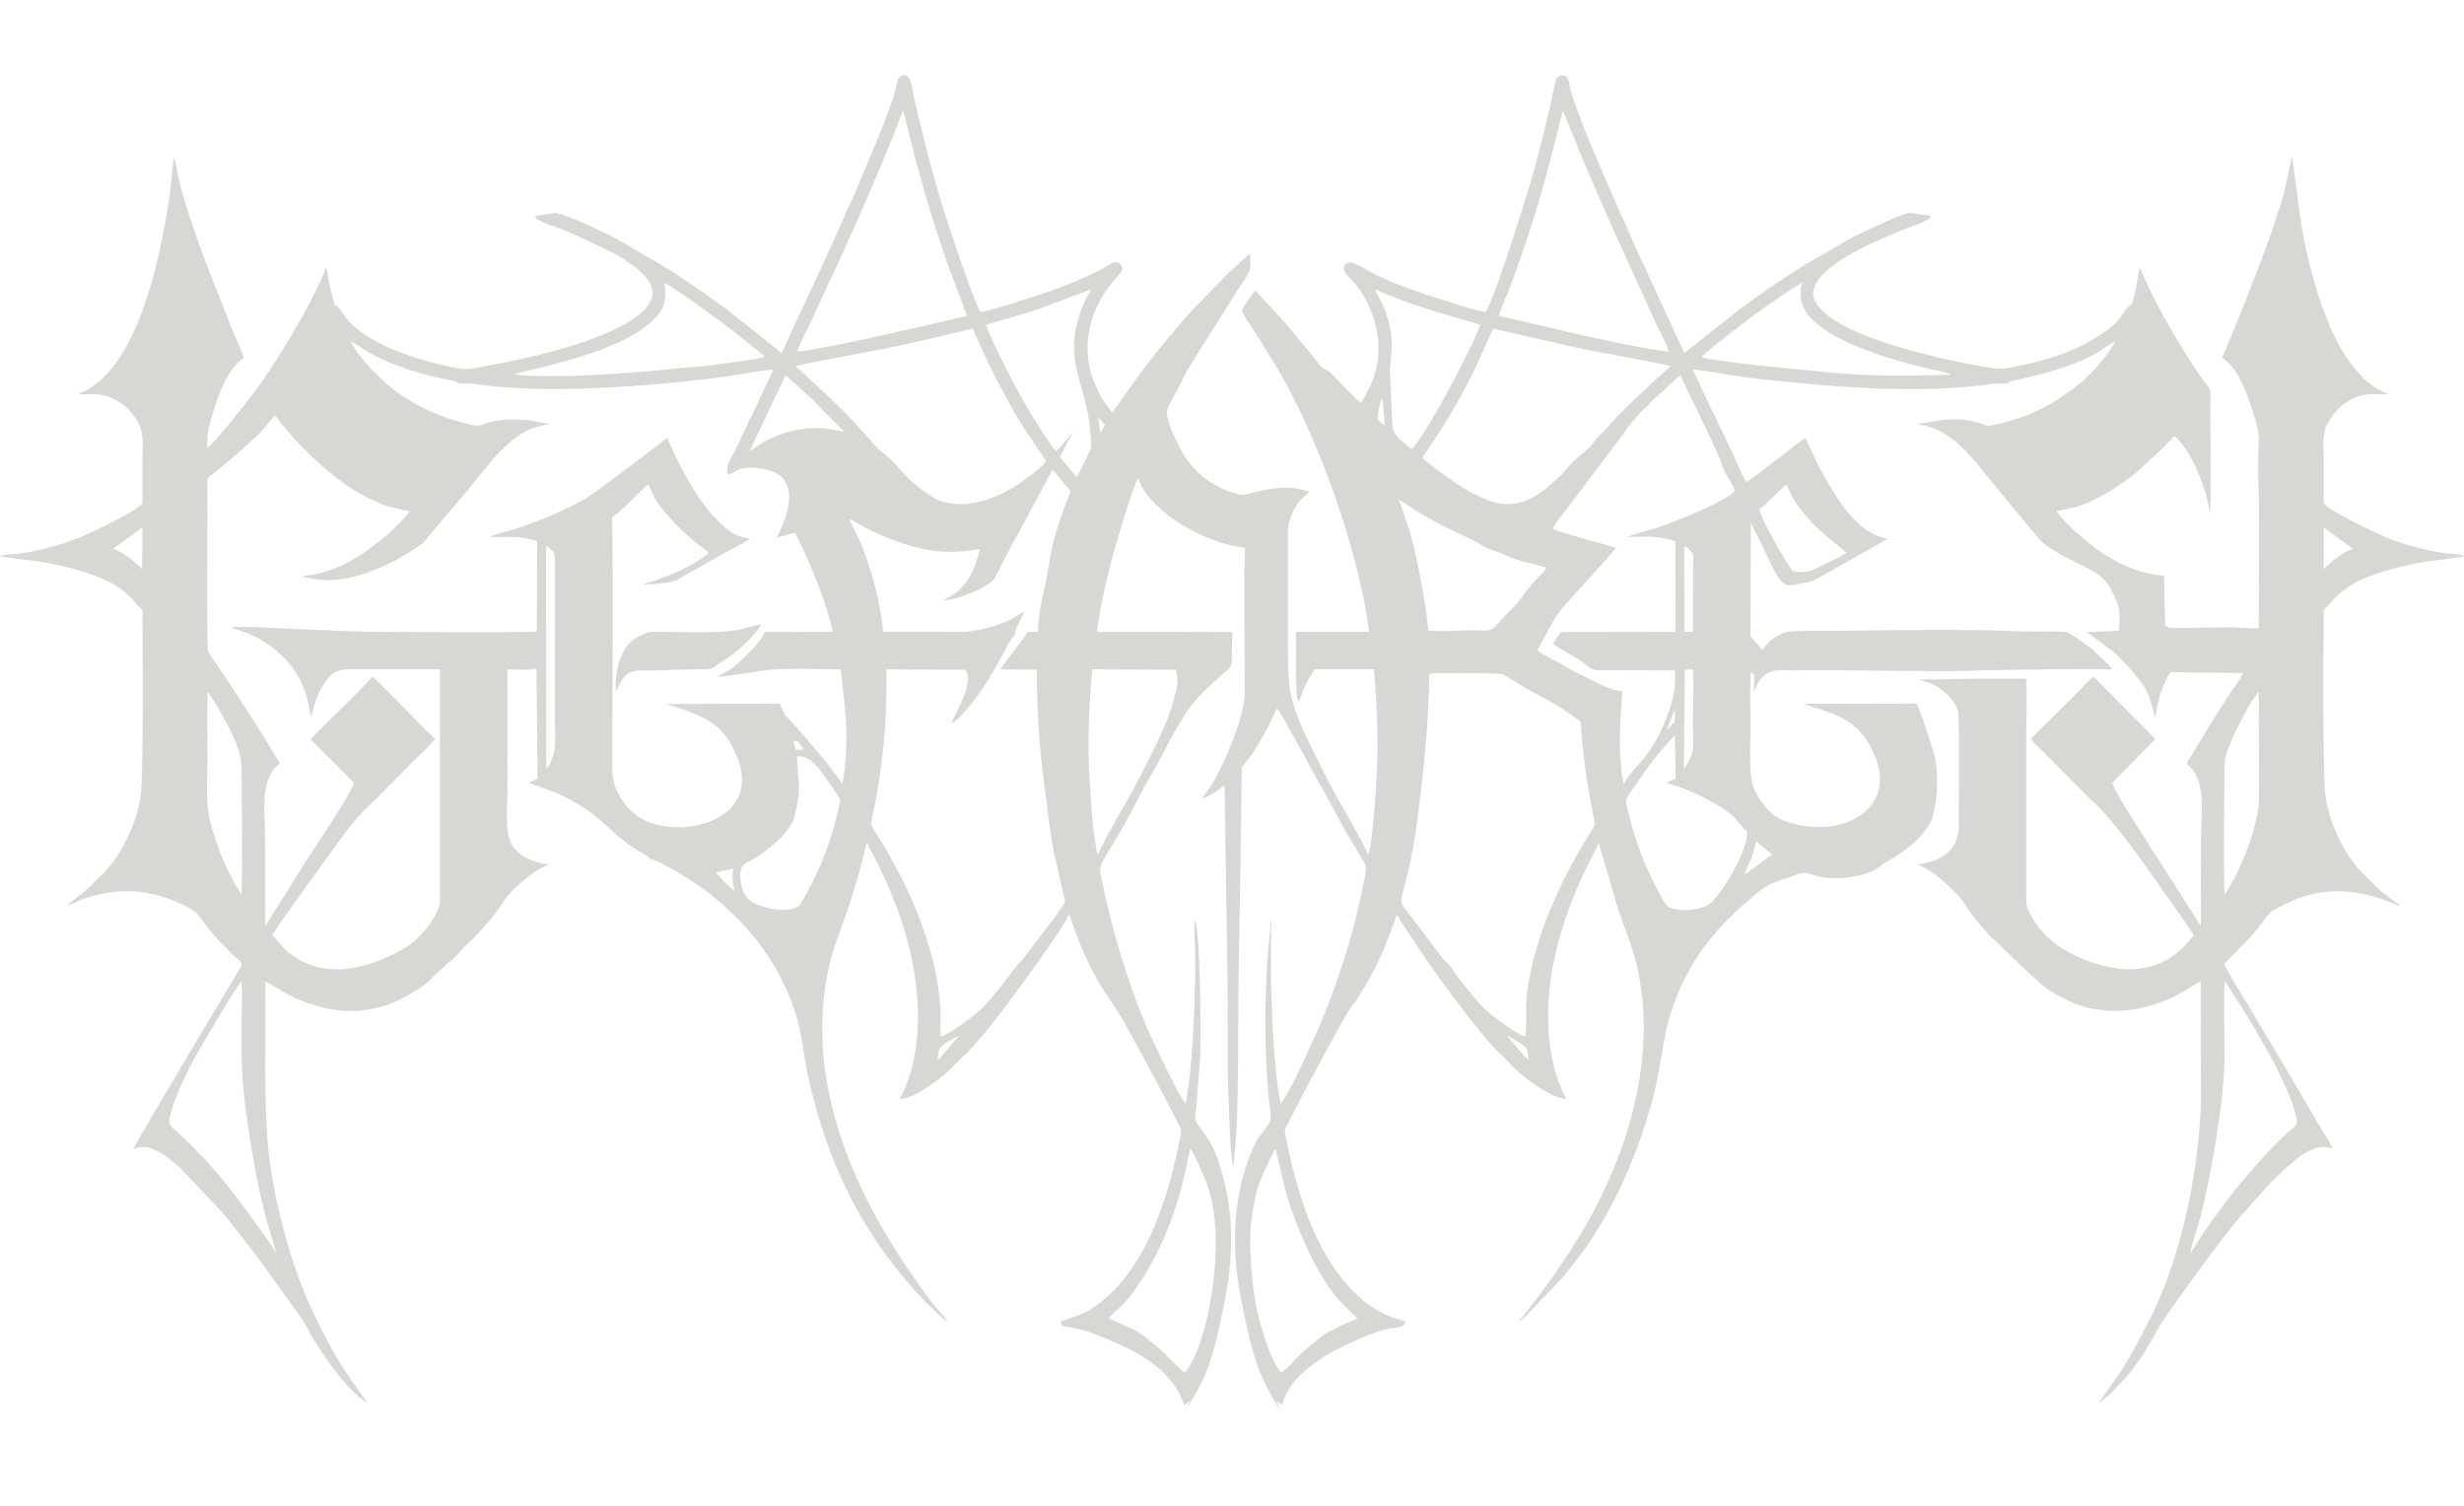<svg viewBox="0 0 100 55" xmlns="http://www.w3.org/2000/svg" fill-rule="evenodd" clip-rule="evenodd" stroke-linejoin="round" stroke-miterlimit="2" width="90"><path fill="#D9D7D3" d="M45 50.45c.382-.453.553-.403 1.204-1.37 1.74-2.585 1.96-5.208 2.114-5.515.117.148.367.722.465.941.547 1.226.606 2.327.528 3.711-.07 1.24-.465 3.514-1.219 4.428-.191-.073-.768-.75-1.037-.966-.412-.331-.584-.537-1.141-.82L45 50.45zM24.993 24.997c.072-.1.106-.238.183-.361.342-.547.664-.477 1.13-.48.713-.003 1.417-.049 2.13-.046.512.001.458-.053.811-.271.525-.325 1.357-1.024 1.647-1.544-.213.004-.632.145-.864.196-.738.164-2.329.097-3.149.097-.494 0-.51-.034-.919.162-.79.38-1.004 1.381-.97 2.247m24.664 3.822c.05.057.043.107.044.225l.01.737c.015.319.014.637.017.956l.091 5.85c.022 1.304 0 2.616.014 3.922.005.417.094 3.591.211 3.744.054-.074.153-1.644.16-1.883.068-2.12.036-4.039.07-6.121.045-2.719.096-5.417.122-8.127.076-.151.283-.383.403-.552.228-.324.543-.883.72-1.242.056-.113.098-.206.153-.32l.12-.255c.03-.045.022-.033.052-.062.063.138.206.335.294.483l.793 1.438c.354.654.708 1.301 1.07 1.941.18.321.35.655.532.99.186.344.369.617.553.934.387.665.396.576.303 1.053-.079.41-.16.824-.263 1.23-.236 1.2-.88 3.102-1.333 4.242-.25.628-1.475 3.412-1.826 3.725-.27-1.355-.378-4.008-.387-5.512l.012-1.856c-.02-.08-.003-.036-.038-.084.037.261-.073 1.068-.096 1.395a37.357 37.357 0 0 0-.072 4.305 29.355 29.355 0 0 0 .167 2.073c.05.411.013.426-.405.985-.06.078-.105.119-.155.217-.993 1.945-1.046 4.45-.594 6.578.362 1.701.595 2.942 1.567 4.328l-.164-.354.233.156c.197-.621.453-.94.816-1.276a6.22 6.22 0 0 1 1.222-.873c.47-.26 1.658-.813 2.225-.923.522-.102.673-.062.74-.3-.154-.073-.434-.143-.599-.206-1.268-.485-2.19-1.672-2.823-2.859-.651-1.22-1.127-2.879-1.398-4.284-.063-.323-.13-.357.018-.636.38-.716.723-1.42 1.115-2.132.405-.736 1.026-1.935 1.455-2.603.104-.16.23-.312.334-.477.445-.703.795-1.344 1.11-2.138l.332-.884c.04-.117.053-.21.132-.297.08.236 1.215 1.875 1.434 2.19.4.576 2.13 2.939 2.788 3.501.17.146.267.263.433.446.356.395 1.66 1.374 2.214 1.33-.122-.106-.4-.866-.473-1.144a8.28 8.28 0 0 1-.246-1.405c-.196-2.309.497-4.697 1.479-6.732l.542-1.092.755 2.574c.269.833.611 1.585.809 2.471.89 3.99-.612 8.301-2.748 11.532-.482.727-.813 1.236-1.35 1.93l-.721.92c.102-.042.197-.157.343-.283l1.419-1.49c.049-.06.09-.1.14-.162.049-.062.059-.08.119-.154 1.585-1.94 2.569-4.062 3.306-6.533.412-1.38.555-2.998.818-3.814.654-2.026 1.593-3.243 3.016-4.526.238-.215.706-.607.969-.754.208-.117.607-.246.857-.327.372-.122.51-.24.896-.121.429.13.526.151 1.012.154.603.003 1.394-.142 1.829-.522.167-.147 1.164-.58 1.77-1.41.02-.028.03-.045.057-.076l.015-.015.015-.014.031-.025c.05-.139.096-.136.148-.278.086-.232.17-.71.196-.954a5.998 5.998 0 0 0-.031-1.46c-.048-.333-.64-2.15-.784-2.33l-4.57.01c.248.11.653.21.934.312.957.348 1.482.725 1.932 1.754.638 1.459-.115 2.55-1.537 2.864-.722.16-1.504.046-2.147-.195-.502-.188-.974-.765-1.19-1.28-.235-.556-.15-1.64-.15-2.316 0-.38-.025-2.202.013-2.42l.138.105-.011.666c.087-.12.126-.285.224-.422.397-.557.81-.41 1.495-.425.87-.02 1.704.001 2.57.006 1.057.006 4.13.056 5.005-.008.488-.006 4.872-.085 5.248-.023-.126-.27-.692-.668-.789-.84-.182-.054-.84-.679-1.178-.698-.596-.034-1.23.006-1.832-.022-2.19-.099-5.18-.037-7.435-.023-.607.004-1.263-.004-1.862.033-.193.012-.539.19-.671.287-.247.179-.248.28-.439.46-.174-.253-.463-.485-.477-.565l.013-4.59c.288.54.548 1.107.819 1.663.564 1.163.652.863 1.51.742.232-.032.64-.301.843-.413l2.396-1.353c-1.302-.182-2.185-1.81-2.752-2.834-.212-.383-.486-1.055-.603-1.25-.398.263-.778.603-1.185.893-.224.16-1.045.828-1.21.887-.202-.329-.375-.777-.548-1.144-.18-.38-.362-.78-.55-1.14l-1.08-2.281c.71.074 1.473.226 2.19.324.748.102 1.51.161 2.26.237 2.373.238 5.322.373 7.72.027.236-.034.334-.006.524-.018.104-.007.137-.05.215-.084.06-.026 1.566-.314 2.657-.759.916-.373.954-.508 1.586-.883-.095.242-.46.718-.62.901-.063.071-.103.138-.168.206l-.562.552c-1.019.786-1.638 1.199-2.942 1.592a8.52 8.52 0 0 1-.593.148c-.359.08-.27.045-.58-.052-1.09-.34-1.737-.073-2.597.022.352.08.509.085.822.232.936.44 1.515 1.243 2.143 2.015l1.656 1.997c.335.412.395.514.78.774 1.148.777 2.06.866 2.48 1.679.341.66.398.787.335 1.697l-1.294.054.812.616c.001-.005.007.012.01.018.34.145 1.232 1.18 1.46 1.534.347.54.392 1.119.489 1.284.09-.709.287-1.339.62-1.826l2.946.036c-.13.266-.407.615-.59.9-.195.307-.381.603-.58.909l-1.137 1.863c.822.643.594 1.9.593 3.008-.001 1.194-.01 2.387-.01 3.58l-2.759-4.322c-.16-.244-.789-1.257-.836-1.488l1.745-1.76c-.098-.139-.194-.204-.308-.329a5.44 5.44 0 0 0-.321-.32l-1.863-1.888c-.15.085-.517.488-.66.63l-1.88 1.866c.041.147.31.368.432.488l1.365 1.373c.152.159.3.306.456.457.084.082.154.166.237.236.743.627 2.099 2.543 2.621 3.297.26.375.5.716.756 1.07l.737 1.066c-.065.097-.094.098-.162.186-.298.388-.753.763-1.213.953-.688.284-1.377.316-2.147.138-1.206-.278-2.422-.889-3.03-1.972-.243-.434-.256-.415-.256-.995V26.95c0-.79.04-1.688-.005-2.464h-1.956c-.676-.002-1.265.04-1.96.027l-.53.023c.185 0 .577.142.73.22.244.126.378.25.558.42.16.151.3.348.39.59.08.214.03 4.3.035 4.768-.05.957-.732 1.372-1.663 1.489.12.077.28.135.403.21.367.23.657.482.954.772.15.146.426.43.549.633.245.406.713.955 1.038 1.296.097.101.2.178.297.277l1.167 1.132c.617.527.631.694 1.7 1.209 1.227.59 2.608.513 3.851.028.754-.294 1.216-.671 1.523-.8 0 .894.003 1.787.002 2.68 0 .877.032 1.73-.01 2.603-.136 2.779-.865 6.158-2.131 8.56-.374.71-.505 1.011-.945 1.727-.3.488-.935 1.33-1.071 1.564.053-.06.26-.204.338-.27.225-.188.738-.748.92-.972.806-.99.995-1.597 1.473-2.28.772-1.105 2.401-3.388 3.236-4.304.737-.81.924-1.101 1.842-1.91.427-.376 1.117-.883 1.706-.599-.111-.265-.389-.693-.551-.96l-.685-1.174-.036-.065-.931-1.573c-.375-.64-.74-1.241-1.109-1.866-.076-.13-1.108-1.774-1.084-1.895l1.01-1.023c.096-.118.198-.226.297-.346.178-.216.483-.663.611-.74 1.818-1.102 3.358-1.025 5.228-.204l-.038-.046c-.106-.116-.682-.461-1.016-.821-.144-.155-.319-.323-.474-.473-.691-.666-1.394-2.068-1.523-3.213-.118-1.051-.072-6.344-.068-7.483.21-.188.306-.333.488-.515.518-.518 1.169-.807 1.908-1.032a13.65 13.65 0 0 1 1.58-.382c.311-.057 1.575-.19 1.72-.257-.225-.097-.6-.083-.872-.127a9.828 9.828 0 0 1-.815-.164 11.717 11.717 0 0 1-1.487-.472c-.275-.109-2.473-1.14-2.522-1.4v-1.793c0-.65-.087-1.033.223-1.536.245-.4.484-.653.92-.872.585-.293.863-.174 1.485-.209-2.123-.76-3.088-4.475-3.508-6.683l-.405-2.961c-.045.117-.403 2.036-.569 2.219-.198.846-1.293 3.582-1.67 4.522l-.594 1.43c.611.41.927 1.25 1.168 1.968.101.302.31.924.314 1.241.006.501-.036 1.032-.02 1.522.065 2.032.02 4.186.018 6.247-.359-.004-.654-.006-.986-.045l-1.921.027-.509.002c-.253.002-.223-.02-.372-.104a58.062 58.062 0 0 1-.046-2.009c-1.226-.105-2.22-.667-3.07-1.337l-.471-.408c-.17-.144-.3-.263-.453-.427-.114-.122-.286-.308-.377-.448.62-.137.97-.186 1.502-.455a8.561 8.561 0 0 0 1.226-.736c.195-.139.39-.283.557-.425l1.023-.938c.16-.164.305-.336.482-.493.16.113.394.43.533.646.4.62.884 1.895.902 2.586.057-.442.009-4.047.02-4.86.006-.385-.064-.318-.241-.57a28.633 28.633 0 0 1-2.123-3.558l-.505-1.074c-.072.319-.2 1.25-.327 1.465-.06.1-.028.032-.13.108-.144.107-.275.484-.7.82-1.11.878-2.303 1.279-3.755 1.588-.73.155-.768.138-1.493.013a31.037 31.037 0 0 1-2.875-.643c-1.027-.28-2.588-.782-3.417-1.452-.089-.072-.141-.142-.223-.216-1.47-1.343 2.397-2.85 3.25-3.204.305-.128 1.056-.34 1.21-.562l-.156-.066c-.285.025-.59-.143-.858-.055-.486.16-1.607.677-2.045.896-.454.228-.812.464-1.253.71-1.18.658-2.472 1.537-3.526 2.323l-2.181 1.732-1.143-2.477c-.2-.405-.375-.84-.575-1.25-.191-.392-.38-.823-.56-1.234C65.537 5.06 64.03 1.758 63.724.52c-.048-.196-.053-.577-.38-.51-.233.048-.244.373-.298.616a59.476 59.476 0 0 1-.895 3.604c-.184.643-1.484 4.83-1.862 5.375-.313-.026-1.2-.318-1.537-.425-.911-.29-2.023-.65-2.866-1.058-.568-.275-1.066-.698-1.28-.446-.195.231.138.505.237.61.855.917 1.318 2.351.996 3.666-.143.586-.356.884-.594 1.336-.166-.079-.95-.91-1.128-1.097-.31-.325-.417-.235-.583-.463-.326-.447-.674-.819-1-1.233-.337-.427-.932-1.05-1.326-1.481-.119-.13-.163-.213-.285-.265-.055.063-.488.7-.509.752-.044.114.325.627.403.75.317.492.635.998.937 1.497 1.686 2.788 3.39 7.508 3.81 10.84H52.6c0 .487-.043 2.536.08 2.81.113-.06.133-.23.173-.337.146-.387.279-.616.496-.951h2.413c.105 1.316.176 2.55.13 3.889-.02.594-.185 3.24-.366 3.615-.5-1.047-1.143-2.036-1.668-3.069a54.525 54.525 0 0 1-.784-1.585c-.788-1.678-.8-2.079-.8-3.899l-.004-4.666c.05-.33.163-.63.312-.876.23-.382.477-.507.55-.616-.757-.262-1.337-.174-2.146 0-.492.106-.46.196-.968.03a3.584 3.584 0 0 1-2.03-1.625c-.152-.261-.744-1.41-.614-1.742.098-.248.285-.566.41-.81.131-.255.272-.55.418-.8.552-.943 1.293-2.035 1.872-2.998.493-.82.805-.965.63-1.707l-.39.358c-.13.126-.258.227-.394.351l-1.486 1.523a39.97 39.97 0 0 0-2.043 2.455l-1.256 1.758c-.06-.11-.144-.2-.224-.313-.926-1.316-1.034-2.854-.24-4.281.125-.223.267-.433.404-.61.101-.132.424-.47.453-.564a.265.265 0 0 0-.171-.336c-.16-.05-.268.055-.358.109-.639.378-1.393.692-2.094.953-.503.188-2.684.916-3.108.95-.257-.368-1.176-3.15-1.378-3.762-.43-1.307-.776-2.665-1.11-4.028-.087-.352-.16-.69-.24-1.048-.062-.286-.098-.902-.485-.74-.167.07-.163.245-.209.44-.095.403-.343 1.056-.49 1.44-.157.413-1.426 3.515-1.523 3.573-.131.413-1.681 3.74-1.977 4.354l-.658 1.441-2.085-1.66c-.973-.733-2.279-1.632-3.345-2.234-.405-.228-.783-.463-1.175-.684-.38-.214-2.21-1.123-2.637-1.11-.119.028-.269.047-.4.07-.105.018-.287.028-.373.093.149.208.727.356 1.014.469.795.314 1.298.579 2.042.934.162.078.333.172.484.259l.37.264c.003.002.01.02.012.015.002-.004.008.01.012.016.182.077.285.216.401.33.16.158.179.147.321.39.582.991-1.149 1.785-1.885 2.094-1.263.528-2.951.945-4.403 1.21-1.298.239-1.032.286-2.362-.03-1.171-.277-2.962-.914-3.713-1.9-.086-.113-.2-.336-.301-.41-.143-.106-.092.02-.157-.18l-.203-.847a6.662 6.662 0 0 1-.049-.29c-.004-.031-.015-.122-.022-.146-.042-.144-.015-.065-.064-.11-.01.246-.818 1.763-.981 2.046-.62 1.076-1.04 1.795-1.752 2.779-.26.358-1.655 2.174-2.054 2.475-.021-.527.01-.674.142-1.14.236-.826.609-2.027 1.335-2.512-.077-.258-.29-.696-.409-.972L8.335 7.557c-.4-1.095-.712-1.972-1.023-3.102-.065-.234-.184-.975-.249-1.108-.089.438-.11 1.039-.179 1.515-.362 2.49-1.296 7.218-3.73 8.076.647.04.9-.087 1.505.22.42.214.658.468.9.86.311.508.222.914.222 1.57v1.76c-.05.262-2.171 1.263-2.571 1.419-.738.287-1.542.51-2.347.633-.22.033-.69.043-.863.111.122.05 1.46.198 1.747.247.556.097 1.082.222 1.612.384.734.224 1.433.516 1.95 1.057.175.183.268.316.471.498.004 1.106.052 6.496-.07 7.513-.139 1.145-.834 2.526-1.537 3.199-.144.137-.341.33-.473.474-.134.148-.34.3-.51.436l-.528.402c.166-.048.588-.258.99-.38 1.166-.352 2.263-.289 3.368.147.322.127.885.366 1.056.634l.425.556c.104.125.21.24.313.364l.666.685c.416.37.434.227.066.839-.506.842-4.005 6.704-4.135 7.013.672-.324 1.44.367 1.91.768l1.655 1.758c.185.205.382.457.565.687.38.478.719.92 1.087 1.415l1.582 2.205c.177.252.297.51.461.79.445.756 1.254 1.914 1.937 2.458.069.054.275.205.32.255-.142-.242-.77-1.073-1.072-1.565-.18-.29-.343-.56-.497-.855-.878-1.67-1.367-2.799-1.881-4.78-.74-2.854-.708-4.463-.709-7.254l.002-2.68c.335.14.77.51 1.548.808.586.225 1.25.388 1.949.383a4.544 4.544 0 0 0 1.9-.431c.489-.238 1.098-.607 1.381-.92.365-.402.874-.738 1.197-1.135.175-.214.453-.43.596-.587.18-.199.353-.407.537-.613.568-.64.522-.973 1.65-1.833.387-.296.508-.287.725-.432l-.209-.02c-1.764-.448-1.45-1.343-1.45-3.225 0-1.556-.002-3.111-.004-4.666.267 0 1.016.052 1.182-.037l.045 4.48-.357.146.024.015.024.014c.143.073.818.261 1.389.549 1.577.792 1.754 1.39 2.884 2.119.183.118.54.288.58.405.237.013 1.085.51 1.312.644.805.477 1.51 1.039 2.166 1.69.262.26.689.72.909 1.017.53.716 1.01 1.478 1.381 2.474.466 1.252.414 1.89.702 3.154.48 2.1 1.169 3.926 2.133 5.576.242.414.483.798.748 1.178.286.41.544.73.828 1.1l.448.534c.329.362.831.895 1.198 1.202.088.073.157.174.27.221-.11-.173-.24-.32-.38-.484-.526-.617-1.273-1.713-1.715-2.407-2.123-3.33-3.636-7.443-2.718-11.518.198-.879.541-1.634.81-2.47.22-.682.47-1.516.643-2.232.03-.13.04-.221.105-.316.054.159.2.402.286.57.305.594.519 1.057.772 1.694.315.79.59 1.658.765 2.548.287 1.464.344 2.985-.055 4.444-.073.268-.348 1.015-.466 1.117.506.041 1.39-.636 1.763-.934.427-.342.628-.627.92-.872.174-.145.658-.737.845-.948.463-.523 3.154-4.17 3.34-4.713.08.088.093.18.132.297.037.107.07.205.105.301.189.525.486 1.22.739 1.696.431.81.534.88.932 1.502.435.677 1.046 1.859 1.456 2.603.39.711.735 1.417 1.114 2.132.148.278.081.314.019.636-.045.234-.094.444-.143.67-.255 1.167-.715 2.604-1.254 3.614-.514.964-1.033 1.657-1.795 2.264-.767.61-1.15.577-1.628.8.053.193.085.173.32.219.598.117.604.106 1.21.342 1.398.543 2.988 1.304 3.477 2.819l.237-.158-.17.35c.985-1.473 1.192-2.517 1.57-4.357.362-1.769.396-3.546-.1-5.257-.185-.635-.329-1.054-.683-1.55-.452-.632-.426-.532-.37-1.001l.162-2.053c.036-.833.034-5.098-.214-5.664-.023.636.023 1.326.018 1.974-.012 1.48-.116 4.155-.386 5.478-.233-.21-1.01-1.885-1.206-2.283-.902-1.831-1.726-4.498-2.145-6.547-.159-.78-.208-.673.156-1.293.223-.38.428-.712.653-1.104.207-.362.409-.742.603-1.122.39-.762.84-1.47 1.23-2.253.195-.393.424-.772.64-1.119.432-.697 1.05-1.253 1.666-1.783.243-.209.28-.268.28-.585 0-.265-.005-.552.011-.813l.01-.203c-.041-.022-.002-.011-.081-.027l-2.667-.007h-2.75c.14-1.078.414-2.262.694-3.274.06-.218.784-2.723.985-2.954.195.695 1.102 1.476 1.725 1.854.691.42 1.626.851 2.592.956 0 .222.02.575-.005.781-.032.256-.049.037-.008.244l.01 4.895c.017.881-.864 2.99-1.416 3.823-.11.165-.208.278-.322.437.322-.089.726-.356.88-.53m2.337 23.825c-.383-.465-.636-1.266-.84-1.989-.226-.807-.323-1.57-.378-2.442-.066-1.05-.046-1.672.166-2.648.145-.671.324-.969.59-1.541.064-.14.14-.34.237-.447.02.042.38 1.631.516 2.062.408 1.291 1.23 3.23 2.173 4.184l.628.626c-.13.083-.323.14-.47.209-1.058.494-.771.376-1.603 1.035-.255.201-.819.874-1.019.951m36.899-4.861c.064-.358.243-.843.346-1.218.11-.404.215-.835.304-1.252.317-1.473.741-3.993.74-5.481-.001-.466-.034-2.806.009-3.066.158.193.303.46.447.681.747 1.149 1.985 3.244 2.374 4.525.158.52.15.596-.098.795-.663.533-1.644 1.677-2.21 2.356-.353.423-.646.843-.99 1.308a14.98 14.98 0 0 0-.47.679c-.146.221-.28.491-.452.673m-77.681.051c-.188-.428-2.026-2.894-2.42-3.302-.177-.184-.364-.446-.54-.611-.232-.217-.36-.376-.57-.578-.106-.104-.19-.177-.296-.28-.534-.511-.62-.401-.41-1.09.225-.744.709-1.727 1.083-2.367.247-.423 1.442-2.479 1.738-2.84.058.35.012 1.177.012 1.578 0 1.952-.031 2.307.272 4.393.18 1.24.452 2.705.791 3.908.098.347.29.882.34 1.19m50.826-7.868c-.153-.108-.716-.815-.888-1.002.23.111.377.214.597.357.272.175.218.126.291.645m-23.988 0c.015-.104.04-.34.067-.432.049-.166.667-.494.82-.57-.178.194-.736.896-.887 1.002m-8.3-7.769c-.036.385-.02.535.063.892-.2-.14-.62-.55-.752-.744l.69-.148zm41.055.244c.058-.21.184-.434.269-.663.077-.209.16-.459.194-.685l.655.521-1.118.827zm-8.898 6.568c-.31-.088-.58-.318-.822-.48-.604-.403-.922-.68-1.377-1.262-.192-.245-.391-.462-.57-.714-.106-.147-.181-.266-.283-.395-.104-.133-.196-.186-.308-.332l-1.138-1.5c-.834-1.128-.564-.307-.08-2.864.144-.765.227-1.501.324-2.28.205-1.642.327-3.208.355-4.894.196-.051 2.88-.031 2.995.02l.945.576c.817.46 1.106.553 1.91 1.133.23.165.29.112.313.47.068 1.074.246 2.275.447 3.305.149.764.17.546-.19 1.126-.969 1.565-1.876 3.5-2.275 5.332-.356 1.64-.135 1.697-.246 2.759m28.372-5.76c-.037-1.583-.011-3.227 0-4.813.003-.505-.018-.627.143-1.078.227-.634.842-1.854 1.235-2.329.043.324.012.862.012 1.209 0 .757.05 3.137-.023 3.561-.182 1.072-.606 2.16-1.136 3.092l-.195.317c-.004.005-.015.026-.018.02-.003-.005-.012.014-.018.02m-80.713-.379c-.213-.384-.42-.79-.583-1.209-.738-1.89-.563-2.205-.563-4.239 0-.4-.022-2.142.011-2.392.212.255.72 1.155.885 1.495.394.811.488 1.075.494 1.912.011 1.59.03 3.224 0 4.813l-.244-.38zm61.348-2.179c.003.747-.861 2.282-1.447 2.866-.323.322-1.243.425-1.722.206-.158-.072-.343-.472-.438-.643-.121-.218-.234-.468-.35-.7-.234-.466-.44-1.037-.606-1.557a11.566 11.566 0 0 1-.236-.847c-.11-.463-.188-.57-.002-.828l.89-1.273c.204-.263.738-.905.973-1.119l.033 1.756-.357.146c.033.024.004.01.073.042.093.044-.052-.018.05.021l.385.123c.164.056.316.115.464.18.333.146.572.266.879.439.247.139.599.35.793.526.23.206.344.442.618.662m-38.633-.743c.275-1.133.081-1.436.066-2.302.608-.094 1.047.72 1.381 1.18.094.13.181.268.276.401.143.202.089.26.033.513a12.593 12.593 0 0 1-1.005 2.884c-.14.291-.284.57-.448.839-.122.2-.08.243-.313.328-.51.185-1.148.024-1.615-.168-.514-.212-.68-.917-.584-1.355.084-.381.39-.29 1.072-.854.56-.463.536-.409.96-1.002.11-.154.126-.255.177-.464m36.099-5.827l.323-.004c.057.656.001 1.54.004 2.223.006 1.226.12.948-.364 1.838l.037-4.057zM32.463 27.15c.085.11.087.088.15.212l-.321.018-.088-.364c.23.025.147-.008.259.134m35.19-.596c.027-.1.278-.742.321-.791l-.003.494c-.185.096-.132.194-.319.297m-23.094 5.06c-.189-.416-.347-3.023-.367-3.65-.043-1.332.03-2.544.132-3.855l3.408.014c.105.533.05.674-.082 1.179-.25.956-.77 1.947-1.204 2.818-.601 1.204-1.317 2.305-1.887 3.494M68.349 19.11c.127.04.216.138.291.231.1.124.077.218.074.406l-.006 2.841-.34-.005-.019-3.473zm-46.184-.018c.364.277.362.226.358.825l-.007 6.086c0 .59.079 1.277-.107 1.717-.063.151-.115.32-.242.405l-.002-9.033zm72.143-.729c.095.043.203.139.298.204l.889.65c-.374.105-.94.555-1.19.824l.003-1.678zm-88.829.204c.094-.065.203-.16.299-.204l-.009 1.678c-.238-.268-.806-.72-1.18-.823l.89-.65zm65.923-.961c.212-.128.36-.323.555-.492.177-.153.383-.388.537-.506.08.125.145.316.218.454.191.364.568.81.832 1.095.114.124.217.221.344.332.113.098.218.205.34.302l.688.565c.002-.005.01.013.015.02-.268.21-.808.414-1.133.593-.218.12-.365.187-.66.188-.398.002-.396-.035-.56-.29-.24-.374-1.104-1.82-1.176-2.261m-13.442 4.92c-.043-.89-.504-3.24-.775-4.105l-.413-1.206.671.44c.693.428 1.415.78 2.157 1.123.28.13.464.258.725.39.248.125.536.185.775.31.46.238 1.331.38 1.655.506-.05.116-.347.415-.437.508-.307.315-.639.831-.817 1.01-.16.161-.289.307-.447.466l-.441.472c-.164.152-.583.082-.832.083-.486.003-1.387.07-1.821.003M38.283 21.3c.414.042 1.921-.522 2.106-.924l.62-1.208c.288-.528.58-1.046.857-1.576l.842-1.57c.115.065.41.464.507.58.302.365.28.169.077.69-.203.519-.391 1.075-.533 1.631-.198.777-.235 1.338-.353 1.816-.156.63-.255 1.152-.285 1.846l-.413.005c-.147.234-.382.525-.56.775l-.56.743 1.493.018a34.997 34.997 0 0 0 .34 4.968c.112.791.18 1.535.326 2.313.048.258.485 2.115.483 2.135-.015.136-1.423 1.936-1.675 2.268-.192.253-.225.216-.592.727-.205.286-.966 1.228-1.21 1.427-.334.271-1.18.936-1.573 1.048-.034-.326.009-.777-.014-1.14-.06-.996-.275-1.936-.574-2.867-.362-1.13-.868-2.213-1.398-3.166a27.111 27.111 0 0 0-.42-.729c-.087-.145-.413-.608-.414-.743-.003-.155.149-.766.185-.974.323-1.817.467-3.394.423-5.283l3.205.016c.408.475-.41 1.764-.562 2.18.094-.048.23-.149.294-.214.78-.798 1.2-1.536 1.763-2.53.117-.205.209-.415.337-.61.135-.206.204-.229.205-.379 0-.15.29-.563.346-.82-.167.105-.3.213-.515.323-.512.261-1.344.484-1.92.511l-3.274-.004a13.547 13.547 0 0 0-.901-3.562c-.141-.342-.353-.697-.465-1.004.18.073.381.2.562.298.537.29 1.173.555 1.767.735 1.062.32 1.829.375 2.956.17-.093.466-.289.965-.52 1.297-.103.149-.277.35-.416.462-.197.157-.35.189-.547.32m24.722-2.903c.156-.262.412-.568.608-.833l2.165-2.874c.046-.062.123-.145.156-.206.116-.214.601-.76.774-.927.085-.083.12-.088.193-.178.153-.188.372-.365.556-.528.135-.119.224-.228.365-.344.138-.114.233-.247.38-.328.264.626 1.554 3.155 1.64 3.525.094.403.51.9.56 1.172-.487.484-2.363 1.223-3.176 1.494-.242.081-1.005.273-1.163.37.68-.019 1.274-.064 1.928.177l-.002 3.673-4.65.008c-.1.154-.218.315-.305.465.112.125.792.492.998.618.35.212.52.452.75.46l3.202.014c-.006.618-.016.926-.194 1.474-.686 2.12-1.532 2.376-1.882 3.126a.189.189 0 0 1-.014-.027l-.052-.201c-.166-1.385-.094-2.142-.001-3.544-.552.006-1.146-.43-1.845-.725l-.82-.465c-.21-.118-.65-.32-.782-.462.43-.714.59-1.28 1.256-1.978l1.523-1.688c.136-.156.286-.325.411-.478-.391-.15-.904-.252-1.311-.378-.224-.069-1.153-.324-1.268-.412m-31.122-6.218l.625.556c.19.21.43.355.612.572.1.117 1.108 1.128 1.148 1.15-.184-.004-.546-.128-1.099-.136a4.106 4.106 0 0 0-1.101.133c-1.038.278-1.34.663-1.646.792l1.46-3.067zm24.023 1.755c.03-.248.086-.671.2-.848l.096 1.12c-.135-.066-.18-.133-.296-.272m-11.34-.073l.278.347-.192.314-.086-.661zm13.158 1.662c.048-.097.137-.202.202-.299.776-1.152 1.44-2.263 2.04-3.538l.63-1.406 3.549.809c.436.093 3.547.653 3.647.716l-1.14 1.053c-.388.358-.745.709-1.107 1.092-.177.187-.357.41-.537.58-.342.319-.311.368-.508.573-.173.18-.396.342-.58.503-.216.188-.334.387-.516.565-.852.837-1.75 1.576-3.038 1.066a7.108 7.108 0 0 1-1.417-.781c-.25-.173-1.061-.742-1.225-.933m-25.432-3.718c.09-.056 3.228-.63 3.648-.717a68.615 68.615 0 0 0 1.8-.394l1.749-.415c.074.24.217.503.318.737.407.944 1.284 2.596 1.825 3.416l.828 1.226c-.09.132-.42.416-.577.531-.216.16-.386.298-.627.455-.93.608-2.385 1.092-3.395.477-1.093-.667-1.322-1.207-1.733-1.546-.098-.08-.19-.173-.29-.252-.099-.077-.2-.154-.286-.255l-.51-.572c-.182-.187-.338-.372-.519-.563-.76-.804-1.458-1.403-2.23-2.128m-1.874 2.134c-.003.092-.265.656-.325.705-.191.63-.734 1.151-.541 1.554.138-.009.36-.189.545-.232.448-.103 1.415-.007 1.728.46.473.708-.008 1.733-.298 2.335l.733-.19c.513.956 1.338 2.937 1.529 4.02l-2.756.002c-.103.33-.633.837-.843 1.043-.37.363-.602.555-1.113.77.442.008 1.77-.252 2.366-.291.825-.053 1.83-.003 2.675-.003.183 1.636.321 2.462.154 4.119l-.082.497c-.003-.005-.009.019-.015.027-.116-.241-1.061-1.393-1.28-1.631-.077-.084-.098-.125-.167-.206-.067-.08-.112-.115-.175-.196l-.332-.38c-.461-.496-.286-.22-.58-.844l-4.647.02c.254.037.94.292 1.192.398.863.362 1.268.733 1.658 1.589 1.324 2.91-2.65 3.64-4.053 2.497-.334-.271-.491-.455-.724-.9-.236-.45-.217-.847-.217-1.406 0-.823.04-9.362-.015-9.75.258-.14 1.241-1.16 1.47-1.336.152.242.147.422.466.847a8.598 8.598 0 0 0 1.812 1.772c.033.024.054.037.096.075l.054.054c.003-.006.012.013.018.02-.444.455-1.609.955-2.296 1.165-.063.02-.129.036-.186.052l-.182.07c.371-.005 1.124-.042 1.386-.187l1.99-1.12c.252-.146.778-.396.968-.55-.758-.107-1.037-.484-1.454-.885-.094-.09-.124-.147-.217-.257-.598-.698-1.32-2.065-1.684-2.965-.113.14-3.015 2.3-3.205 2.412-.895.53-1.91.953-2.936 1.29-.255.084-.877.223-1.062.333.718.025 1.246-.07 1.926.18l-.013 3.656c-.238.055-5.903.02-6.302.018-1.011-.002-2.063-.064-3.077-.098-.958-.032-2.115-.129-3.05-.094.45.177.802.263 1.214.507 1.17.694 1.85 1.625 2.037 3.148.105-.179.146-.76.503-1.305.389-.593.64-.637 1.156-.636h3.584v9.028c0 .614.017.561-.232 1.02-.168.308-.355.519-.552.732a2.673 2.673 0 0 1-.694.557c-1.496.85-3.285 1.303-4.725.106l-.604-.657c.173-.314 2.008-2.848 2.275-3.212.738-1.007 1.002-1.436 1.875-2.252l1.582-1.595c.134-.137.826-.763.87-.928-.331-.234-2.308-2.39-2.553-2.496-.058.153-1.913 1.933-2.185 2.226-.112.12-.197.175-.3.318l1.755 1.751c-.053.247-.692 1.263-.852 1.51-.6.928-1.283 1.939-1.85 2.884l-.895 1.419c0-1.205-.008-2.41-.01-3.615-.002-1.08-.224-2.344.593-2.974-.192-.403-1.665-2.688-1.908-3.054l-.992-1.476c-.07-.16-.032-5.38-.032-6.19l-.001-.61c-.004-.31.02-.265.202-.407.493-.385 1.571-1.308 1.981-1.738l.557-.66c.096.103.177.232.264.344l.547.637c.114.103.178.185.281.293.626.658 1.77 1.64 2.621 2.045.956.456.773.353 1.754.578-.18.277-.815.894-1.079 1.1l-.751.567a6.434 6.434 0 0 1-1.138.62 4.578 4.578 0 0 1-1.025.295c-.069.01-.144.014-.204.024l-.172.054c.72.13 1.093.197 1.858.047 1.016-.2 2.027-.714 2.848-1.274.139-.095.202-.116.299-.241.574-.736 1.45-1.7 2.107-2.527l.7-.856c.29-.276.428-.458.787-.733.582-.447.806-.47 1.448-.623l-.866-.151c-.475-.033-.858-.048-1.324.033-.748.131-.466.27-1.071.133a8.087 8.087 0 0 1-2.865-1.26c-.62-.433-1.683-1.475-1.936-2.121.25.147.397.28.766.486.279.156.54.284.844.407.61.248 1.227.439 1.91.593.18.041.349.073.533.109.38.073.214.14.462.13.376-.018.725.054 1.101.096.771.084 1.575.121 2.358.13 1.938.022 5.027-.203 7.014-.475.718-.098 1.459-.244 2.163-.321l-.891 1.895c-.036.064.005-.002-.044.066l-.037.04zm30.415-4.172c.042-.222.285-.733.382-.992.981-2.615 1.534-4.539 2.201-7.33l.096.17c1.205 3.084 2.32 5.418 3.669 8.402.155.345.448.857.546 1.2-1.94-.244-4.933-1.01-6.894-1.45m-28.477 1.45c.099-.35.397-.867.556-1.224.182-.406.368-.808.555-1.205a128.502 128.502 0 0 0 2.69-6.101l.37-.948c.042-.116.062-.208.14-.293.592 2.47 1.03 4.029 1.844 6.368l.739 1.953c-1.654.371-5.21 1.24-6.894 1.45m7.656-1.091c.748-.217 1.46-.417 2.184-.656l2.08-.78c-.055.143-.145.264-.216.41a5.16 5.16 0 0 0-.18.431c-.786 2.115.24 2.965.375 5.012.043.644.082.47-.16.985-.123.263-.262.518-.392.792-.241-.303-.37-.416-.685-.838l.54-1.019-.351.414a2.964 2.964 0 0 1-.334.373c-.104-.057-.368-.472-.438-.574-.143-.21-.255-.397-.399-.616-.513-.782-1.727-3.079-2.024-3.934m17.269 5.047a4.922 4.922 0 0 1-.554-.487c-.245-.289-.2-.322-.229-.786l-.095-1.958c.06-.752.155-1.062-.024-1.842-.18-.78-.496-1.164-.575-1.424.572.285 1.412.572 2.058.785.737.244 1.458.43 2.209.665-.15.436-.41.934-.613 1.355-.322.668-1.744 3.342-2.177 3.692M69.06 11.43c.115-.173 1.777-1.432 1.964-1.572.465-.348 1.634-1.188 2.108-1.437-.198.89.202 1.323.646 1.692 1.035.86 3.054 1.448 4.41 1.776.114.027.943.194.99.262-2.418.063-3.46.074-6.147-.209-.574-.06-3.639-.348-3.971-.512m-48.193.695c1.639-.4 4.16-.95 5.44-2.012.443-.368.844-.804.645-1.692.363.19.74.463 1.084.703.769.535 1.81 1.297 2.526 1.904.122.104.396.3.463.402-.169.083-2.05.322-2.392.365-.437.055-.778.058-1.211.107-1.45.164-5.344.46-6.555.223"/></svg>
